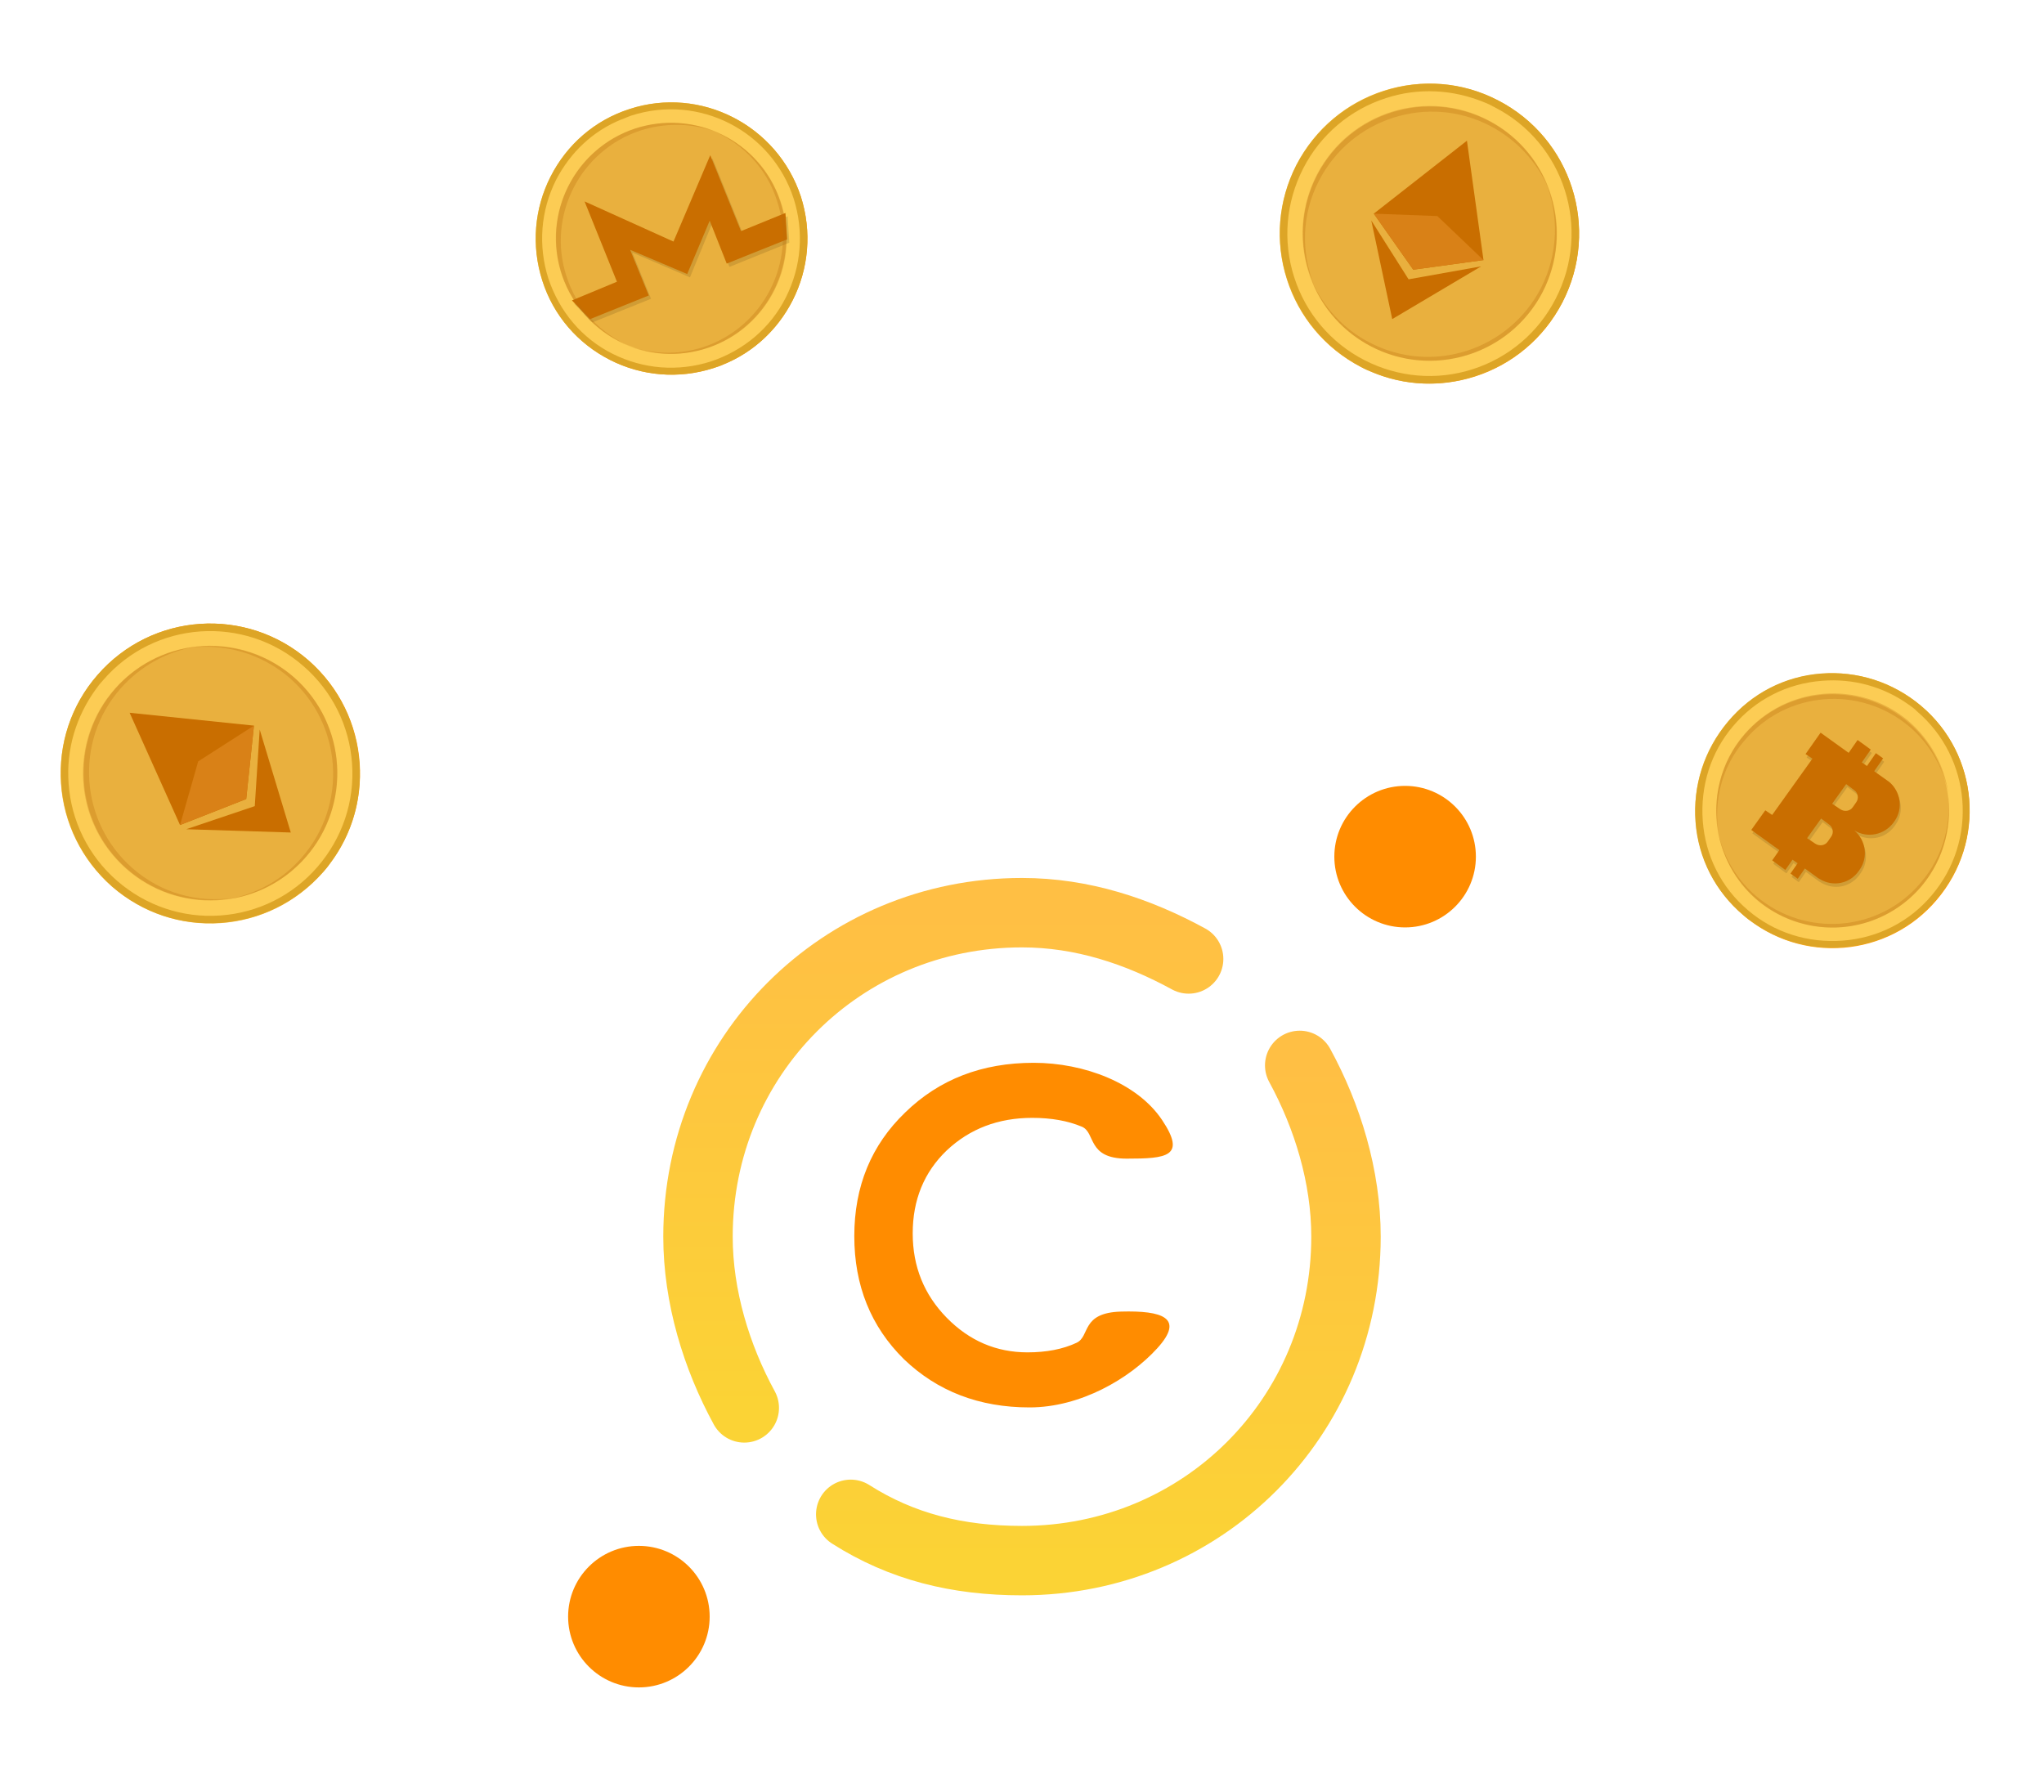 <svg width="276" height="242" viewBox="0 0 276 242" fill="none" xmlns="http://www.w3.org/2000/svg">
<path d="M85.159 15.168C84.714 15.316 84.27 15.465 83.825 15.687C79.897 17.322 76.71 20.218 74.783 24.081C72.634 28.314 72.263 33.217 73.671 37.748C75.154 42.279 78.266 45.992 82.565 48.147C86.79 50.3 91.681 50.672 96.202 49.261C100.723 47.775 104.429 44.655 106.578 40.347C108.728 36.114 109.098 31.211 107.69 26.68C104.577 17.322 94.498 12.122 85.159 15.168Z" fill="#FCCC54"/>
<path d="M85.011 14.722C75.376 17.841 70.114 28.24 73.227 37.896C76.339 47.552 86.715 52.826 96.35 49.706C105.985 46.587 111.247 36.188 108.134 26.532C104.948 16.876 94.572 11.602 85.011 14.722ZM107.616 26.68C109.098 31.211 108.727 36.039 106.504 40.347C104.355 44.581 100.649 47.775 96.128 49.261C91.607 50.746 86.789 50.375 82.491 48.147C78.266 45.992 75.079 42.279 73.597 37.748C72.115 33.217 72.485 28.389 74.709 24.081C76.636 20.218 79.823 17.322 83.751 15.687C84.195 15.539 84.64 15.316 85.085 15.168C94.497 12.122 104.577 17.322 107.616 26.68Z" fill="url(#paint0_linear_510_22061)"/>
<path d="M85.011 14.722C80.341 16.207 76.562 19.476 74.338 23.858C72.115 28.24 71.744 33.217 73.227 37.896C74.709 42.576 77.97 46.364 82.343 48.592C86.715 50.821 91.681 51.192 96.35 49.706C96.795 49.558 97.314 49.409 97.758 49.186C101.761 47.552 105.022 44.507 107.023 40.57C109.246 36.188 109.617 31.211 108.134 26.532C104.948 16.876 94.572 11.602 85.011 14.722ZM107.171 26.829C108.579 31.286 108.209 35.965 106.133 40.125C104.058 44.284 100.427 47.329 95.98 48.815C91.533 50.226 86.864 49.855 82.713 47.775C78.563 45.695 75.524 42.056 74.042 37.599C72.634 33.142 73.004 28.463 75.079 24.304C77.006 20.59 80.045 17.693 83.899 16.133C84.344 15.985 84.788 15.762 85.233 15.613C94.423 12.642 104.206 17.693 107.171 26.829Z" fill="#DDA526"/>
<path opacity="0.3" d="M94.98 47.166C103.241 44.782 108 36.14 105.611 27.864C103.221 19.588 94.588 14.813 86.328 17.198C78.068 19.583 73.308 28.225 75.698 36.5C78.087 44.776 86.72 49.551 94.98 47.166Z" fill="#BC700C"/>
<g opacity="0.4">
<path opacity="0.4" d="M77.526 41.016L79.972 43.541L87.902 40.347L85.382 34.108L93.164 37.451L96.129 30.246L98.5 36.039L106.579 32.771L106.356 29.206L100.353 31.657L96.203 21.407L91.311 33.068L79.23 27.646L83.603 38.49L77.526 41.016Z" fill="#493107"/>
</g>
<path d="M77.229 40.57L79.674 43.096L87.605 39.902L85.085 33.737L92.793 37.005L95.831 29.8L98.129 35.594L106.282 32.325L106.059 28.76L100.056 31.211L95.906 20.961L90.94 32.623L78.933 27.2L83.306 38.045L77.229 40.57Z" fill="#C96E00"/>
<path opacity="0.3" d="M76.488 37.302C73.82 29.131 78.341 20.293 86.494 17.619C89.978 16.504 93.609 16.653 96.796 17.841C93.461 16.43 89.607 16.133 85.827 17.322C77.674 19.995 73.153 28.76 75.821 37.005C77.378 41.684 80.861 45.175 85.16 46.809C81.158 45.101 77.897 41.759 76.488 37.302Z" fill="#BC700C"/>
<path opacity="0.3" d="M96.203 17.619C100.205 19.327 103.54 22.669 104.949 27.2C107.617 35.371 103.096 44.21 94.943 46.884C91.459 47.998 87.827 47.849 84.566 46.587C87.901 47.998 91.681 48.221 95.387 47.032C103.54 44.358 108.062 35.594 105.393 27.349C103.911 22.669 100.427 19.253 96.203 17.619Z" fill="#BC700C"/>
<path d="M202.059 13.996C201.588 13.732 201.094 13.546 200.65 13.333C196.328 11.526 191.582 11.328 187.079 12.762C182.07 14.345 177.98 17.843 175.576 22.506C173.172 27.17 172.715 32.527 174.295 37.547C175.874 42.567 179.364 46.666 184.017 49.075C188.67 51.485 194.015 51.942 199.025 50.359C204.034 48.776 208.123 45.279 210.527 40.615C215.527 30.922 211.731 19.006 202.059 13.996Z" fill="#FCCC54"/>
<path d="M202.272 13.551C192.339 8.423 180.172 12.315 175.055 22.27C169.937 32.225 173.821 44.419 183.754 49.548C193.687 54.676 205.854 50.784 210.971 40.829C216.089 30.874 212.205 18.68 202.272 13.551ZM210.5 40.565C208.096 45.229 204.006 48.726 198.997 50.309C193.988 51.892 188.67 51.485 183.989 49.025C179.336 46.615 175.846 42.517 174.267 37.497C172.688 32.476 173.094 27.147 175.549 22.456C177.953 17.793 182.042 14.295 187.051 12.712C191.554 11.277 196.3 11.476 200.622 13.283C201.116 13.469 201.588 13.732 202.031 13.946C211.731 19.006 215.527 30.922 210.5 40.565Z" fill="url(#paint1_linear_510_22061)"/>
<path d="M202.272 13.551C197.514 11.069 192.041 10.617 186.881 12.282C181.771 13.921 177.582 17.473 175.055 22.27C172.605 27.089 172.126 32.524 173.788 37.695C175.423 42.816 178.968 47.015 183.754 49.548C184.225 49.811 184.747 50.048 185.241 50.233C189.668 52.113 194.542 52.307 199.145 50.817C204.255 49.178 208.444 45.626 210.971 40.829C216.089 30.874 212.205 18.68 202.272 13.551ZM210.056 40.352C207.725 44.909 203.708 48.301 198.877 49.852C193.995 51.43 188.778 50.967 184.23 48.63C179.682 46.294 176.298 42.268 174.751 37.426C173.177 32.534 173.638 27.305 175.97 22.747C178.301 18.189 182.318 14.797 187.149 13.247C191.524 11.818 196.17 12.071 200.387 13.805C200.881 13.991 201.324 14.205 201.796 14.469C211.23 19.283 214.938 30.919 210.056 40.352Z" fill="#DDA526"/>
<path opacity="0.3" d="M183.532 45.835C191.422 51.107 202.082 48.971 207.342 41.065C212.603 33.158 210.472 22.474 202.583 17.203C194.694 11.931 184.033 14.066 178.773 21.973C173.512 29.88 175.643 40.563 183.532 45.835Z" fill="#BC700C"/>
<path d="M198.08 19L185.501 28.854L190.829 36.418L200.315 35.121L198.08 19Z" fill="#C96E00"/>
<path d="M185.501 28.854L194.084 29.177L200.315 35.121L190.829 36.418L185.501 28.854Z" fill="#D98117"/>
<path d="M185.163 29.77L190.199 37.72L199.996 35.97L187.992 43.092L185.163 29.77Z" fill="#C96E00"/>
<path opacity="0.3" d="M178.109 24.383C182.441 15.973 192.811 12.614 201.229 17.006C204.812 18.893 207.462 21.818 209.031 25.273C207.552 21.506 204.787 18.252 200.971 16.297C192.58 11.955 182.183 15.264 177.85 23.674C175.351 28.521 175.383 33.936 177.459 38.552C175.671 34.104 175.727 28.968 178.109 24.383Z" fill="#BC700C"/>
<path opacity="0.3" d="M208.723 24.592C210.511 29.039 210.433 34.253 208.079 38.889C203.746 47.299 193.377 50.658 184.958 46.266C181.325 44.406 178.697 41.404 177.128 37.949C178.63 41.638 181.368 44.841 185.183 46.796C193.575 51.138 203.972 47.829 208.304 39.419C210.754 34.6 210.721 29.185 208.723 24.592Z" fill="#BC700C"/>
<path d="M13.546 91.467C13.178 91.863 12.879 92.299 12.566 92.68C9.784 96.454 8.459 101.025 8.776 105.748C9.115 111 11.529 115.814 15.475 119.266C19.422 122.718 24.505 124.44 29.747 124.101C34.99 123.763 39.795 121.345 43.241 117.392C46.686 113.439 48.405 108.348 48.066 103.096C47.727 97.844 45.312 93.031 41.366 89.579C33.163 82.401 20.709 83.251 13.546 91.467Z" fill="#FCCC54"/>
<path d="M13.165 91.153C5.825 99.595 6.694 112.362 15.122 119.717C23.55 127.071 36.295 126.202 43.636 117.761C50.976 109.319 50.107 96.552 41.679 89.198C33.251 81.843 20.506 82.712 13.165 91.153ZM41.311 89.593C45.257 93.046 47.672 97.859 48.011 103.111C48.35 108.362 46.686 113.439 43.185 117.407C39.739 121.359 34.935 123.777 29.692 124.116C24.45 124.455 19.381 122.788 15.42 119.281C11.474 115.828 9.059 111.015 8.72 105.763C8.404 101.039 9.729 96.469 12.511 92.694C12.809 92.258 13.177 91.862 13.49 91.482C20.709 83.251 33.163 82.401 41.311 89.593Z" fill="url(#paint2_linear_510_22061)"/>
<path d="M13.165 91.153C9.624 95.191 7.88 100.408 8.263 105.826C8.632 111.189 11.076 116.113 15.122 119.717C19.208 123.25 24.362 125.013 29.77 124.629C35.123 124.261 40.039 121.813 43.636 117.761C44.004 117.365 44.357 116.914 44.655 116.478C47.533 112.618 48.884 107.922 48.538 103.088C48.169 97.725 45.725 92.801 41.679 89.198C33.251 81.843 20.506 82.712 13.165 91.153ZM40.998 89.974C44.859 93.33 47.189 98.048 47.539 103.119C47.903 108.245 46.21 113.211 42.86 117.078C39.51 120.946 34.801 123.279 29.739 123.629C24.622 123.993 19.664 122.297 15.803 118.94C11.942 115.584 9.612 110.866 9.262 105.796C8.921 101.198 10.275 96.738 12.961 93.048C13.26 92.612 13.572 92.231 13.941 91.836C20.858 83.805 33.02 82.974 40.998 89.974Z" fill="#DDA526"/>
<path opacity="0.3" d="M39.985 117.089C46.977 110.671 47.451 99.789 41.042 92.784C34.634 85.779 23.771 85.304 16.779 91.722C9.786 98.141 9.313 109.022 15.721 116.027C22.13 123.032 32.993 123.508 39.985 117.089Z" fill="#BC700C"/>
<path d="M17.504 96.254L24.309 111.413L33.247 107.902L34.292 97.991L17.504 96.254Z" fill="#C96E00"/>
<path d="M24.309 111.413L26.762 102.817L34.292 97.991L33.247 107.902L24.309 111.413Z" fill="#D98117"/>
<path d="M25.148 111.981L34.402 108.862L35.068 98.523L39.265 112.425L25.148 111.981Z" fill="#C96E00"/>
<path opacity="0.3" d="M17.899 117.249C10.781 111.027 9.999 100.136 16.265 92.992C18.949 89.956 22.416 88.076 26.14 87.373C22.136 87.913 18.322 89.828 15.517 93.074C9.306 100.203 10.033 111.109 17.15 117.331C21.252 120.92 26.508 122.18 31.477 121.262C26.74 121.94 21.775 120.661 17.899 117.249Z" fill="#BC700C"/>
<path opacity="0.3" d="M25.406 87.51C30.143 86.832 35.178 88.152 39.11 91.549C46.227 97.771 47.009 108.662 40.743 115.806C38.074 118.897 34.537 120.737 30.813 121.44C34.747 120.859 38.505 118.96 41.311 115.713C47.521 108.584 46.795 97.678 39.677 91.456C35.591 87.923 30.335 86.662 25.406 87.51Z" fill="#BC700C"/>
<path d="M259.168 95.662C258.796 95.314 258.402 95.039 258.008 94.764C254.558 92.238 250.314 91.064 246.005 91.457C241.217 91.866 236.852 94.066 233.693 97.811C230.556 101.484 229.089 106.204 229.498 111.003C229.907 115.802 232.101 120.177 235.839 123.342C239.503 126.486 244.213 127.957 249.002 127.547C253.79 127.138 258.155 124.938 261.314 121.193C267.673 113.556 266.746 102.181 259.168 95.662Z" fill="#FCCC54"/>
<path d="M259.421 95.34C251.647 88.683 239.89 89.651 233.321 97.463C226.678 105.254 227.644 117.037 235.44 123.621C243.214 130.278 254.971 129.31 261.54 121.497C268.204 113.633 267.217 101.924 259.421 95.34ZM261.241 121.171C258.104 124.843 253.717 127.116 248.929 127.525C244.14 127.935 239.452 126.392 235.766 123.321C232.101 120.177 229.834 115.781 229.425 110.982C229.016 106.183 230.556 101.484 233.62 97.79C236.757 94.117 241.144 91.845 245.932 91.435C250.241 91.043 254.463 92.29 257.935 94.742C258.329 95.017 258.723 95.292 259.095 95.64C266.745 102.181 267.673 113.556 261.241 121.171Z" fill="url(#paint3_linear_510_22061)"/>
<path d="M259.421 95.34C255.611 92.153 250.85 90.588 245.916 90.954C240.982 91.321 236.501 93.645 233.321 97.463C230.141 101.282 228.58 106.054 228.945 110.999C229.311 115.943 231.63 120.434 235.44 123.621C235.812 123.969 236.206 124.244 236.6 124.519C240.196 127.087 244.513 128.283 248.894 127.912C253.828 127.545 258.309 125.221 261.489 121.403C268.183 113.706 267.217 101.924 259.421 95.34ZM260.847 120.896C257.804 124.517 253.533 126.665 248.839 127.023C244.145 127.381 239.58 125.954 236.04 122.926C232.427 119.877 230.284 115.596 229.926 110.892C229.569 106.187 230.993 101.613 234.014 98.064C237.057 94.444 241.328 92.295 246.022 91.937C250.237 91.596 254.335 92.727 257.734 95.159C258.128 95.433 258.522 95.708 258.821 96.035C266.223 102.344 267.142 113.478 260.847 120.896Z" fill="#DDA526"/>
<path opacity="0.3" d="M255.646 122.933C263.047 118.395 265.374 108.704 260.845 101.288C256.315 93.872 246.643 91.539 239.242 96.077C231.842 100.615 229.514 110.305 234.044 117.721C238.574 125.137 248.246 127.471 255.646 122.933Z" fill="#BC700C"/>
<g opacity="0.4">
<path opacity="0.4" d="M255.842 111.522L255.962 111.348C257.149 109.677 256.793 107.34 255.227 106.041C255.163 106.022 255.117 105.939 255.053 105.92L253.212 104.609L254.418 102.874L253.443 102.167L252.237 103.903L251.544 103.419L252.751 101.684L250.973 100.392L249.767 102.127L245.976 99.404L243.944 102.29L244.874 102.914L239.439 110.513L238.509 109.889L236.617 112.538L240.409 115.262L239.444 116.65L241.221 117.942L242.186 116.554L242.878 117.037L241.914 118.426L242.889 119.132L243.854 117.744L245.631 119.035C245.695 119.054 245.804 119.156 245.868 119.175C247.638 120.256 249.924 119.815 251.13 118.08L251.251 117.906C252.438 116.235 252.081 113.898 250.515 112.599C250.451 112.58 250.406 112.497 250.342 112.478C250.406 112.497 250.451 112.58 250.515 112.599C252.349 113.698 254.635 113.258 255.842 111.522ZM247 114.14C246.639 114.661 245.904 114.793 245.32 114.411L244.217 113.667L246.109 111.018L247.194 111.827C247.713 112.189 247.845 112.926 247.483 113.446L247 114.14ZM250.34 109.409C249.978 109.93 249.243 110.061 248.66 109.68L247.557 108.936L249.449 106.287L250.533 107.095C251.053 107.458 251.184 108.194 250.822 108.715L250.34 109.409Z" fill="#493107"/>
</g>
<path d="M255.698 111.061L255.819 110.888C257.006 109.216 256.649 106.879 255.083 105.58C255.019 105.561 254.974 105.478 254.91 105.459L253.069 104.148L254.275 102.413L253.3 101.706L252.094 103.442L251.401 102.958L252.607 101.223L250.83 99.931L249.624 101.667L245.832 98.943L243.801 101.83L244.731 102.453L239.296 110.052L238.366 109.429L236.474 112.077L240.265 114.801L239.3 116.189L241.077 117.481L242.042 116.093L242.735 116.576L241.77 117.965L242.745 118.671L243.71 117.283L245.487 118.575C245.551 118.593 245.66 118.695 245.724 118.714C247.494 119.795 249.781 119.354 250.987 117.619L251.107 117.445C252.295 115.774 251.938 113.437 250.372 112.138C250.308 112.119 250.263 112.036 250.199 112.017C250.263 112.036 250.308 112.119 250.372 112.138C252.142 113.218 254.428 112.778 255.698 111.061ZM246.793 113.661C246.431 114.181 245.697 114.313 245.113 113.932L244.01 113.187L245.902 110.539L246.986 111.347C247.506 111.71 247.637 112.446 247.275 112.966L246.793 113.661ZM250.178 109.012C249.816 109.533 249.081 109.665 248.498 109.283L247.394 108.539L249.287 105.89L250.371 106.699C250.89 107.061 251.022 107.797 250.66 108.318L250.178 109.012Z" fill="#C96E00"/>
<path opacity="0.3" d="M235.593 99.958C241.194 93.287 251.156 92.502 257.813 98.116C260.66 100.542 262.406 103.754 263.076 107.123C262.564 103.483 260.737 100.01 257.715 97.373C251.058 91.76 241.169 92.566 235.495 99.216C232.242 103.012 231.191 107.935 232.07 112.477C231.366 108.145 232.478 103.558 235.593 99.958Z" fill="#BC700C"/>
<path opacity="0.3" d="M262.935 106.527C263.618 110.931 262.507 115.519 259.37 119.191C253.769 125.863 243.806 126.647 237.15 121.034C234.303 118.607 232.557 115.395 231.908 111.953C232.514 115.541 234.268 118.993 237.239 121.536C243.896 127.149 253.785 126.343 259.459 119.693C262.639 115.875 263.742 111.047 262.935 106.527Z" fill="#BC700C"/>
<circle cx="189.731" cy="115.684" r="9.557" fill="#FF8C00"/>
<circle cx="86.269" cy="218.316" r="9.557" fill="#FF8C00"/>
<path d="M160.5 129.5C153.625 125.75 146.125 123.25 138 123.25C113.625 123.25 94.25 142.625 94.25 167C94.25 175.125 96.75 183.25 100.5 190.125" stroke="url(#paint4_linear_510_22061)" stroke-width="9.375" stroke-miterlimit="10" stroke-linecap="round" stroke-linejoin="round"/>
<path d="M114.874 204.5C121.749 208.875 129.249 210.75 137.999 210.75C162.374 210.75 181.749 191.375 181.749 167C181.749 158.875 179.249 150.75 175.499 143.875" stroke="url(#paint5_linear_510_22061)" stroke-width="9.375" stroke-miterlimit="10" stroke-linecap="round" stroke-linejoin="round"/>
<path d="M151.402 177.119C156.906 176.972 160.022 177.945 156.264 182.075C152.505 186.206 145.868 190.061 139.02 190.061C132.232 190.061 126.576 187.889 122.05 183.544C117.587 179.138 115.355 173.6 115.355 166.93C115.355 160.199 117.648 154.63 122.234 150.224C126.82 145.757 132.599 143.524 139.57 143.524C146.419 143.524 153.582 146.271 156.906 151.234C160.23 156.197 157.529 156.466 152.136 156.466C146.743 156.466 147.978 152.947 146.082 152.152C144.187 151.356 141.955 150.959 139.386 150.959C134.8 150.959 130.948 152.427 127.829 155.364C124.772 158.302 123.243 162.034 123.243 166.563C123.243 171.03 124.772 174.824 127.829 177.945C130.887 181.066 134.525 182.626 138.744 182.626C141.313 182.626 143.514 182.198 145.349 181.341C147.244 180.484 145.899 177.265 151.402 177.119Z" fill="#FF8C00"/>
<defs>
<linearGradient id="paint0_linear_510_22061" x1="74.415" y1="23.642" x2="106.887" y2="40.688" gradientUnits="userSpaceOnUse">
<stop stop-color="#FCCC54"/>
<stop offset="1" stop-color="#FE9C03"/>
</linearGradient>
<linearGradient id="paint1_linear_510_22061" x1="174.402" y1="23.754" x2="211.709" y2="39.247" gradientUnits="userSpaceOnUse">
<stop stop-color="#FCCC54"/>
<stop offset="1" stop-color="#FE9C03"/>
</linearGradient>
<linearGradient id="paint2_linear_510_22061" x1="16.404" y1="120.706" x2="40.428" y2="88.18" gradientUnits="userSpaceOnUse">
<stop stop-color="#FCCC54"/>
<stop offset="1" stop-color="#FE9C03"/>
</linearGradient>
<linearGradient id="paint3_linear_510_22061" x1="232.421" y1="98.606" x2="262.526" y2="120.268" gradientUnits="userSpaceOnUse">
<stop stop-color="#FCCC54"/>
<stop offset="1" stop-color="#FE9C03"/>
</linearGradient>
<linearGradient id="paint4_linear_510_22061" x1="127.375" y1="123.25" x2="127.375" y2="190.125" gradientUnits="userSpaceOnUse">
<stop stop-color="#FFBF44"/>
<stop offset="1" stop-color="#FBD335"/>
</linearGradient>
<linearGradient id="paint5_linear_510_22061" x1="148.312" y1="143.875" x2="148.312" y2="210.75" gradientUnits="userSpaceOnUse">
<stop stop-color="#FFBF44"/>
<stop offset="1" stop-color="#FBD335"/>
</linearGradient>
</defs>
</svg>
